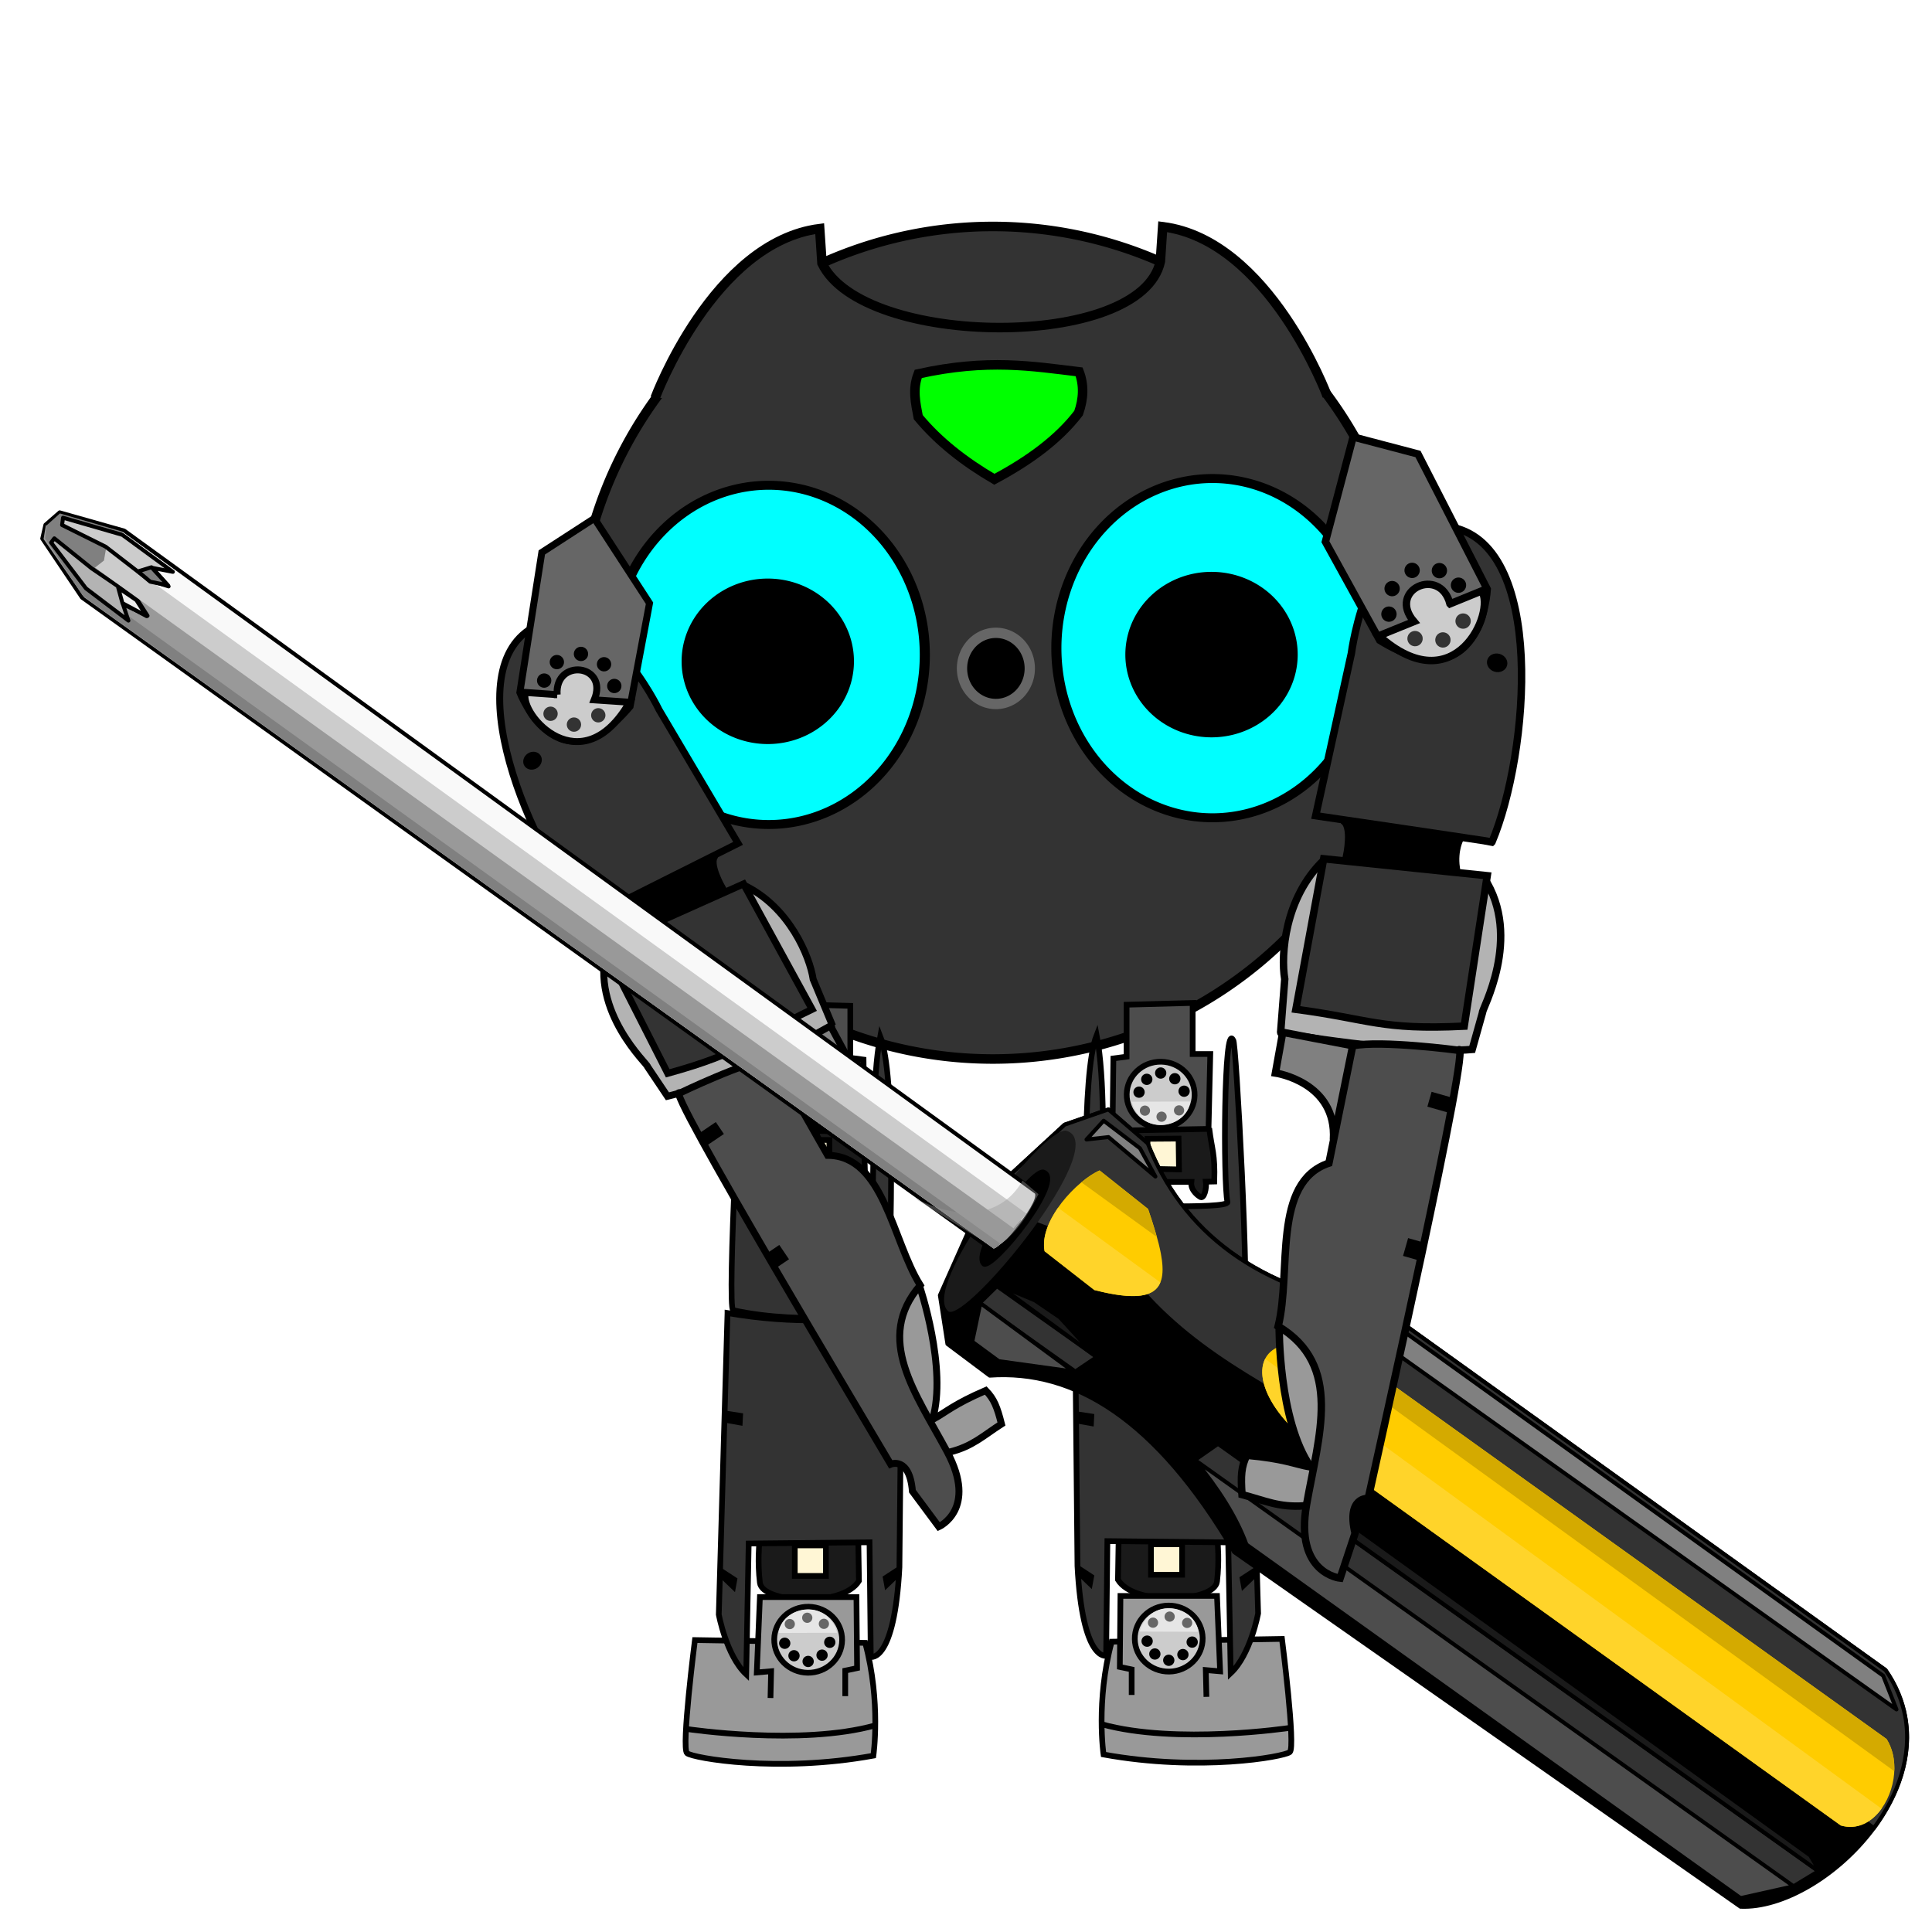 <?xml version="1.0" encoding="UTF-8" standalone="no"?>
<!-- Created with Inkscape (http://www.inkscape.org/) -->

<svg
   xmlns:dc="http://purl.org/dc/elements/1.1/"
   xmlns:cc="http://creativecommons.org/ns#"
   xmlns:rdf="http://www.w3.org/1999/02/22-rdf-syntax-ns#"
   xmlns:svg="http://www.w3.org/2000/svg"
   xmlns="http://www.w3.org/2000/svg"
   xmlns:xlink="http://www.w3.org/1999/xlink"
   xmlns:sodipodi="http://sodipodi.sourceforge.net/DTD/sodipodi-0.dtd"
   xmlns:inkscape="http://www.inkscape.org/namespaces/inkscape"
   id="svg3234"
   version="1.1"
   inkscape:version="0.48.3.1 r9886"
   width="128"
   height="128"
   sodipodi:docname="Timon.svg"
   inkscape:export-filename="/home/timon/Projekte/darwin/share/stuff/gource/users/Timon.png"
   inkscape:export-xdpi="360"
   inkscape:export-ydpi="360">
  <title
     id="title3158">BitBot</title>
  <defs
     id="defs3238">
    <linearGradient
       id="linearGradient8853">
      <stop
         style="stop-color:#ffffff;stop-opacity:1;"
         offset="0"
         id="stop8855" />
      <stop
         id="stop4293"
         offset="0.615"
         style="stop-color:#ffffff;stop-opacity:0.816;" />
      <stop
         style="stop-color:#ffffff;stop-opacity:0;"
         offset="1"
         id="stop8857" />
    </linearGradient>
    <radialGradient
       inkscape:collect="always"
       xlink:href="#linearGradient8853"
       id="radialGradient8859"
       cx="385.938"
       cy="857.05"
       fx="385.938"
       fy="857.05"
       r="298.938"
       gradientTransform="matrix(1,0,0,0.357,0,550.999)"
       gradientUnits="userSpaceOnUse" />
    <filter
       id="filter5030"
       y="-0.25"
       height="1.5"
       inkscape:menu-tooltip="Darkens the edge with an inner blur and adds a flexible glow"
       inkscape:menu="Shadows and Glows"
       inkscape:label="Dark and Glow"
       color-interpolation-filters="sRGB">
      <feGaussianBlur
         id="feGaussianBlur5032"
         stdDeviation="5"
         result="result6" />
      <feComposite
         id="feComposite5034"
         in2="result6"
         result="result8"
         in="SourceGraphic"
         operator="atop" />
      <feComposite
         id="feComposite5036"
         in2="SourceAlpha"
         result="result9"
         operator="over"
         in="result8" />
      <feColorMatrix
         id="feColorMatrix5038"
         values="1 0 0 0 0 0 1 0 0 0 0 0 1 0 0 0 0 0 1 0 "
         result="result10" />
      <feBlend
         id="feBlend5040"
         in2="result6"
         in="result10"
         mode="normal" />
    </filter>
  </defs>
  <sodipodi:namedview
     pagecolor="#ffffff"
     bordercolor="#666666"
     borderopacity="1"
     objecttolerance="10"
     gridtolerance="10"
     guidetolerance="10"
     inkscape:pageopacity="0"
     inkscape:pageshadow="2"
     inkscape:window-width="1598"
     inkscape:window-height="879"
     id="namedview3236"
     showgrid="false"
     showguides="true"
     inkscape:guide-bbox="true"
     inkscape:zoom="2.56"
     inkscape:cx="78.5311"
     inkscape:cy="21.536027"
     inkscape:window-x="0"
     inkscape:window-y="19"
     inkscape:window-maximized="1"
     inkscape:current-layer="svg3234">
    <sodipodi:guide
       orientation="0,1"
       position="255.266,745.998"
       id="guide8274" />
  </sodipodi:namedview>
  <g
     id="g4790"
     style="filter:url(#filter5030)">
    <path
       transform="matrix(0.234,0,0,0.234,8.156,-13.038)"
       d="m 364.115,237.695 a 117.86,117.86 0 1 1 -235.72,0 117.86,117.86 0 1 1 235.72,0 z"
       sodipodi:ry="117.86008"
       sodipodi:rx="117.86008"
       sodipodi:cy="237.69548"
       sodipodi:cx="246.25514"
       id="path3244"
       style="fill:#333333;fill-opacity:1;stroke:#000000;stroke-width:2.699;stroke-linecap:butt;stroke-miterlimit:4;stroke-dasharray:none"
       sodipodi:type="arc" />
    <path
       style="fill:#333333;stroke:#000000;stroke-width:0.631;stroke-linecap:butt;stroke-linejoin:miter;stroke-miterlimit:4;stroke-opacity:1;stroke-dasharray:none"
       d="m 87.933,26.239 c 0,0 -3.839,-10.328 -10.902,-11.22 l -0.154,2.295 C 75.611,23.234 57.158,23.059 54.46,17.442 L 54.306,15.147 C 47.243,16.039 43.404,26.367 43.404,26.367"
       id="path3250"
       inkscape:connector-curvature="0"
       sodipodi:nodetypes="cccccc" />
    <path
       transform="matrix(0.283,0,0,0.251,-7.301,-21.397)"
       d="m 242.305,258.107 a 36.543,44.774 0 1 1 -73.086,0 36.543,44.774 0 1 1 73.086,0 z"
       sodipodi:ry="44.773663"
       sodipodi:rx="36.543209"
       sodipodi:cy="258.10699"
       sodipodi:cx="205.76132"
       id="path3266"
       style="fill:#00ffff;fill-opacity:1;stroke:#000000;stroke-width:2.365;stroke-linecap:butt;stroke-miterlimit:4;stroke-dasharray:none"
       sodipodi:type="arc" />
    <path
       transform="matrix(0.361,0,0,0.32,17.709,-20.555)"
       d="m 106.667,201.152 a 14.815,16.132 0 1 1 -29.63,0 14.815,16.132 0 1 1 29.63,0 z"
       sodipodi:ry="16.131687"
       sodipodi:rx="14.814815"
       sodipodi:cy="201.15227"
       sodipodi:cx="91.851852"
       id="path3268"
       style="fill:#000000;fill-opacity:1;stroke:#000000;stroke-width:2;stroke-linecap:butt;stroke-miterlimit:4;stroke-dasharray:none"
       sodipodi:type="arc" />
    <path
       transform="matrix(0.341,0,0,0.341,-18.666,-39.577)"
       d="m 254.815,245.926 a 6.584,6.914 0 1 1 -13.169,0 6.584,6.914 0 1 1 13.169,0 z"
       sodipodi:ry="6.9135804"
       sodipodi:rx="6.584362"
       sodipodi:cy="245.92592"
       sodipodi:cx="248.23045"
       id="path3270"
       style="fill:#000000;fill-opacity:1;stroke:#666666;stroke-width:2;stroke-linecap:butt;stroke-miterlimit:4;stroke-dasharray:none"
       sodipodi:type="arc" />
    <path
       sodipodi:type="arc"
       style="fill:#00ffff;fill-opacity:1;stroke:#000000;stroke-width:2.365;stroke-linecap:butt;stroke-miterlimit:4;stroke-dasharray:none"
       id="path3272"
       sodipodi:cx="205.76132"
       sodipodi:cy="258.10699"
       sodipodi:rx="36.543209"
       sodipodi:ry="44.773663"
       d="m 242.305,258.107 a 36.543,44.774 0 1 1 -73.086,0 36.543,44.774 0 1 1 73.086,0 z"
       transform="matrix(0.283,0,0,0.251,22.098,-21.843)" />
    <path
       sodipodi:type="arc"
       style="fill:#000000;fill-opacity:1;stroke:#000000;stroke-width:2;stroke-linecap:butt;stroke-miterlimit:4;stroke-dasharray:none"
       id="path3274"
       sodipodi:cx="91.851852"
       sodipodi:cy="201.15227"
       sodipodi:rx="14.814815"
       sodipodi:ry="16.131687"
       d="m 106.667,201.152 a 14.815,16.132 0 1 1 -29.63,0 14.815,16.132 0 1 1 29.63,0 z"
       transform="matrix(0.361,0,0,0.32,47.108,-21)" />
    <path
       sodipodi:nodetypes="cccccc"
       inkscape:connector-curvature="0"
       id="path4046"
       d="m 60.836,24.77 c 4.592,-1.015 7.554,-0.508 10.659,-0.135 0.337,0.884 0.291,1.797 -0.038,2.732 -1.332,1.74 -3.275,3.159 -5.58,4.387 -1.979,-1.157 -3.702,-2.499 -5.041,-4.117 -0.172,-0.926 -0.398,-1.842 0,-2.867 z"
       style="fill:#00ff00;stroke:#000000;stroke-width:0.631;stroke-linecap:butt;stroke-linejoin:miter;stroke-miterlimit:4;stroke-opacity:1;stroke-dasharray:none" />
    <g
       transform="matrix(0.126,0,0,0.126,19.982,-10.081)"
       id="g8068">
      <path
         style="fill:#999999;stroke:#000000;stroke-width:3;stroke-linecap:butt;stroke-linejoin:miter;stroke-miterlimit:4;stroke-opacity:1;stroke-dasharray:none"
         d="m 206.814,942.38 c 0,0 -7.291,56.975 -4.121,59.508 3.17,2.532 47.549,10.445 97.951,1.266 0,0 4.121,-28.092 -4.279,-59.31 z"
         id="path4387"
         inkscape:connector-curvature="0"
         sodipodi:nodetypes="csccc" />
      <path
         style="fill:#1a1a1a;stroke:#000000;stroke-width:3;stroke-linecap:butt;stroke-linejoin:miter;stroke-miterlimit:4;stroke-opacity:1;stroke-dasharray:none"
         d="m 240.652,891.618 c 0,0 -0.983,9.826 0.328,20.634 1.31,10.808 43.56,13.101 52.076,-0.983 l -0.328,-19.979"
         id="path4399"
         inkscape:connector-curvature="0" />
      <path
         sodipodi:nodetypes="ccccccccc"
         inkscape:connector-curvature="0"
         id="path4375"
         d="m 223.948,770.435 -4.585,158.521 c 0,0 3.93,21.616 14.411,31.442 l 1.31,-68.78 63.539,-0.655 0.655,60.264 c 0,0 12.446,3.275 15.066,-47.163 l 1.31,-132.974 c -28.113,3.3 -56.784,5.41 -91.706,-0.655 z"
         style="fill:#333333;stroke:#000000;stroke-width:3;stroke-linecap:butt;stroke-linejoin:miter;stroke-miterlimit:4;stroke-opacity:1;stroke-dasharray:none" />
      <path
         inkscape:connector-curvature="0"
         id="path4377"
         d="m 220.018,909.632 7.861,7.533 1.31,-7.205 -8.516,-5.568 z"
         style="fill:#000000;stroke:none" />
      <path
         inkscape:connector-curvature="0"
         id="path4379"
         d="m 223.621,821.856 8.516,1.31 -0.328,6.55 -9.171,-1.638 z"
         style="fill:#000000;stroke:none" />
      <path
         style="fill:#000000;stroke:none"
         d="m 314.017,822.839 -8.516,1.31 0.328,6.55 9.171,-1.638 z"
         id="path4383"
         inkscape:connector-curvature="0" />
      <path
         style="fill:#000000;stroke:none"
         d="m 314.672,908.649 -7.861,7.533 -1.31,-7.205 8.516,-5.568 z"
         id="path4385"
         inkscape:connector-curvature="0" />
      <path
         style="fill:none;stroke:#000000;stroke-width:3;stroke-linecap:butt;stroke-linejoin:miter;stroke-miterlimit:4;stroke-opacity:1;stroke-dasharray:none"
         d="m 202.902,989.189 c 0,0 59.563,8.911 98.669,-1.934"
         id="path4389"
         inkscape:connector-curvature="0"
         sodipodi:nodetypes="cc" />
      <path
         style="fill:#999999;stroke:#000000;stroke-width:3;stroke-linecap:butt;stroke-linejoin:miter;stroke-miterlimit:4;stroke-opacity:1;stroke-dasharray:none"
         d="m 246.547,972.844 0.328,-14.083 -7.533,0.655 1.638,-39.63 50.766,0 0.328,37.337 -6.223,1.31 0,13.428"
         id="path4391"
         inkscape:connector-curvature="0" />
      <path
         style="fill:#fff6d5;stroke:#000000;stroke-width:3;stroke-linecap:butt;stroke-linejoin:miter;stroke-miterlimit:4;stroke-opacity:1;stroke-dasharray:none"
         d="m 259.321,892.601 0,16.049 16.376,0 0,-16.049 z"
         id="path4401"
         inkscape:connector-curvature="0" />
      <path
         style="fill:#1a1a1a;stroke:#000000;stroke-width:3;stroke-linecap:butt;stroke-linejoin:miter;stroke-miterlimit:4;stroke-opacity:1;stroke-dasharray:none"
         d="m 245.084,673.796 c -1.384,11.456 -3.141,13.238 -2.678,28.079 l 4.415,0.097 c -0.469,3.239 0.903,9.628 3.136,7.907 0,0 5.099,-2.932 4.52,-7.795 l 31.377,0.037 c 0.165,4.374 1.211,6.393 3.127,8.337 2.398,-1.865 3.579,-4.161 3.821,-7.874 l 3.59,-0.116 -0.811,-26.981"
         id="path4570"
         inkscape:connector-curvature="0"
         sodipodi:nodetypes="cccccccccc" />
      <path
         style="fill:#4d4d4d;stroke:#000000;stroke-width:3;stroke-linecap:butt;stroke-linejoin:miter;stroke-miterlimit:4;stroke-opacity:1;stroke-dasharray:none"
         d="m 253.778,607.978 34.739,0.926 0,27.328 6.948,0.926 0.463,37.981 -50.487,-0.926 -0.926,-39.371 9.264,0 z"
         id="path4520"
         inkscape:connector-curvature="0"
         sodipodi:nodetypes="ccccccccc" />
      <path
         style="fill:#333333;stroke:#000000;stroke-width:3;stroke-linecap:butt;stroke-linejoin:miter;stroke-miterlimit:4;stroke-opacity:1;stroke-dasharray:none"
         d="m 232.472,627.663 c 4.966,-11.587 5.221,75.669 3.011,84.995 -0.961,4.056 64.614,1.39 64.614,1.39 1.16,-30.217 -0.277,-66.038 4.169,-89.163 8.005,20.334 5.825,101.405 3.937,145.44 0,0 -43.487,6.921 -81.289,-1.39 -3.35,-0.737 4.09,-143.26 5.558,-141.272 z"
         id="path4568"
         inkscape:connector-curvature="0"
         sodipodi:nodetypes="cscccsc" />
      <path
         style="fill:#fff6d5;stroke:#000000;stroke-width:3;stroke-linecap:butt;stroke-linejoin:miter;stroke-miterlimit:4;stroke-opacity:1;stroke-dasharray:none"
         d="m 261.189,679.308 -0.232,16.212 16.675,-0.347 -0.116,-15.748 z"
         id="path4572"
         inkscape:connector-curvature="0"
         sodipodi:nodetypes="ccccc" />
      <g
         id="g8034">
        <path
           sodipodi:type="arc"
           style="fill:#cccccc;stroke:#000000;stroke-width:1.619;stroke-miterlimit:4;stroke-dasharray:none"
           id="path4538"
           sodipodi:cx="-456.87936"
           sodipodi:cy="384.3638"
           sodipodi:rx="9.6343298"
           sodipodi:ry="9.3691645"
           d="m -447.245,384.364 c 0,5.174 -4.313,9.369 -9.634,9.369 -5.321,0 -9.634,-4.195 -9.634,-9.369 0,-5.174 4.313,-9.369 9.634,-9.369 5.321,0 9.634,4.195 9.634,9.369 z"
           transform="matrix(-1.853,0.026,-0.026,-1.853,-565.992,1380.35)" />
        <path
           style="fill:#e6e6e6;stroke:none"
           d="m 285.941,659.923 -30.833,-0.106 c 1.155,13.477 24.977,19.27 30.833,0.106 z"
           id="path4550"
           inkscape:connector-curvature="0"
           sodipodi:nodetypes="ccc" />
        <path
           transform="translate(-1.062,0.125)"
           d="m 264.688,664.362 c 0,1.484 -1.203,2.688 -2.688,2.688 -1.484,0 -2.688,-1.203 -2.688,-2.688 0,-1.484 1.203,-2.688 2.688,-2.688 1.484,0 2.688,1.203 2.688,2.688 z"
           sodipodi:ry="2.6875"
           sodipodi:rx="2.6875"
           sodipodi:cy="664.36218"
           sodipodi:cx="262"
           id="path7510"
           style="fill:#666666;fill-opacity:1;stroke:none"
           sodipodi:type="arc" />
        <path
           sodipodi:type="arc"
           style="fill:#666666;fill-opacity:1;stroke:none"
           id="path7512"
           sodipodi:cx="262"
           sodipodi:cy="664.36218"
           sodipodi:rx="2.6875"
           sodipodi:ry="2.6875"
           d="m 264.688,664.362 c 0,1.484 -1.203,2.688 -2.688,2.688 -1.484,0 -2.688,-1.203 -2.688,-2.688 0,-1.484 1.203,-2.688 2.688,-2.688 1.484,0 2.688,1.203 2.688,2.688 z"
           transform="translate(8.125,3.437)" />
        <path
           transform="translate(16.875,0.25)"
           d="m 264.688,664.362 c 0,1.484 -1.203,2.688 -2.688,2.688 -1.484,0 -2.688,-1.203 -2.688,-2.688 0,-1.484 1.203,-2.688 2.688,-2.688 1.484,0 2.688,1.203 2.688,2.688 z"
           sodipodi:ry="2.6875"
           sodipodi:rx="2.6875"
           sodipodi:cy="664.36218"
           sodipodi:cx="262"
           id="path7514"
           style="fill:#666666;fill-opacity:1;stroke:none"
           sodipodi:type="arc" />
        <path
           transform="translate(-1.25,0.625)"
           d="m 286.188,654.268 c 0,1.64 -1.329,2.969 -2.969,2.969 -1.64,0 -2.969,-1.329 -2.969,-2.969 0,-1.64 1.329,-2.969 2.969,-2.969 1.64,0 2.969,1.329 2.969,2.969 z"
           sodipodi:ry="2.96875"
           sodipodi:rx="2.96875"
           sodipodi:cy="654.26843"
           sodipodi:cx="283.21875"
           id="path7516"
           style="fill:#000000;fill-opacity:1;stroke:none"
           sodipodi:type="arc" />
        <path
           sodipodi:type="arc"
           style="fill:#000000;fill-opacity:1;stroke:none"
           id="path7518"
           sodipodi:cx="283.21875"
           sodipodi:cy="654.26843"
           sodipodi:rx="2.96875"
           sodipodi:ry="2.96875"
           d="m 286.188,654.268 c 0,1.64 -1.329,2.969 -2.969,2.969 -1.64,0 -2.969,-1.329 -2.969,-2.969 0,-1.64 1.329,-2.969 2.969,-2.969 1.64,0 2.969,1.329 2.969,2.969 z"
           transform="translate(-5.312,-6.125)" />
        <path
           transform="translate(-12.625,-9.437)"
           d="m 286.188,654.268 c 0,1.64 -1.329,2.969 -2.969,2.969 -1.64,0 -2.969,-1.329 -2.969,-2.969 0,-1.64 1.329,-2.969 2.969,-2.969 1.64,0 2.969,1.329 2.969,2.969 z"
           sodipodi:ry="2.96875"
           sodipodi:rx="2.96875"
           sodipodi:cy="654.26843"
           sodipodi:cx="283.21875"
           id="path7520"
           style="fill:#000000;fill-opacity:1;stroke:none"
           sodipodi:type="arc" />
        <path
           sodipodi:type="arc"
           style="fill:#000000;fill-opacity:1;stroke:none"
           id="path7522"
           sodipodi:cx="283.21875"
           sodipodi:cy="654.26843"
           sodipodi:rx="2.96875"
           sodipodi:ry="2.96875"
           d="m 286.188,654.268 c 0,1.64 -1.329,2.969 -2.969,2.969 -1.64,0 -2.969,-1.329 -2.969,-2.969 0,-1.64 1.329,-2.969 2.969,-2.969 1.64,0 2.969,1.329 2.969,2.969 z"
           transform="translate(-20.062,-6.437)" />
        <path
           transform="translate(-24.938,0.125)"
           d="m 286.188,654.268 c 0,1.64 -1.329,2.969 -2.969,2.969 -1.64,0 -2.969,-1.329 -2.969,-2.969 0,-1.64 1.329,-2.969 2.969,-2.969 1.64,0 2.969,1.329 2.969,2.969 z"
           sodipodi:ry="2.96875"
           sodipodi:rx="2.96875"
           sodipodi:cy="654.26843"
           sodipodi:cx="283.21875"
           id="path7524"
           style="fill:#000000;fill-opacity:1;stroke:none"
           sodipodi:type="arc" />
      </g>
      <g
         id="g8046"
         transform="matrix(1,0,0,-1,-4.25,1598.451)">
        <path
           transform="matrix(-1.853,0.026,-0.026,-1.853,-565.992,1380.35)"
           d="m -447.245,384.364 c 0,5.174 -4.313,9.369 -9.634,9.369 -5.321,0 -9.634,-4.195 -9.634,-9.369 0,-5.174 4.313,-9.369 9.634,-9.369 5.321,0 9.634,4.195 9.634,9.369 z"
           sodipodi:ry="9.3691645"
           sodipodi:rx="9.6343298"
           sodipodi:cy="384.3638"
           sodipodi:cx="-456.87936"
           id="path8048"
           style="fill:#cccccc;stroke:#000000;stroke-width:1.619;stroke-miterlimit:4;stroke-dasharray:none"
           sodipodi:type="arc" />
        <path
           sodipodi:nodetypes="ccc"
           inkscape:connector-curvature="0"
           id="path8050"
           d="m 285.941,659.923 -30.833,-0.106 c 1.155,13.477 24.977,19.27 30.833,0.106 z"
           style="fill:#e6e6e6;stroke:none" />
        <path
           sodipodi:type="arc"
           style="fill:#666666;fill-opacity:1;stroke:none"
           id="path8052"
           sodipodi:cx="262"
           sodipodi:cy="664.36218"
           sodipodi:rx="2.6875"
           sodipodi:ry="2.6875"
           d="m 264.688,664.362 c 0,1.484 -1.203,2.688 -2.688,2.688 -1.484,0 -2.688,-1.203 -2.688,-2.688 0,-1.484 1.203,-2.688 2.688,-2.688 1.484,0 2.688,1.203 2.688,2.688 z"
           transform="translate(-1.062,0.125)" />
        <path
           transform="translate(8.125,3.437)"
           d="m 264.688,664.362 c 0,1.484 -1.203,2.688 -2.688,2.688 -1.484,0 -2.688,-1.203 -2.688,-2.688 0,-1.484 1.203,-2.688 2.688,-2.688 1.484,0 2.688,1.203 2.688,2.688 z"
           sodipodi:ry="2.6875"
           sodipodi:rx="2.6875"
           sodipodi:cy="664.36218"
           sodipodi:cx="262"
           id="path8054"
           style="fill:#666666;fill-opacity:1;stroke:none"
           sodipodi:type="arc" />
        <path
           sodipodi:type="arc"
           style="fill:#666666;fill-opacity:1;stroke:none"
           id="path8056"
           sodipodi:cx="262"
           sodipodi:cy="664.36218"
           sodipodi:rx="2.6875"
           sodipodi:ry="2.6875"
           d="m 264.688,664.362 c 0,1.484 -1.203,2.688 -2.688,2.688 -1.484,0 -2.688,-1.203 -2.688,-2.688 0,-1.484 1.203,-2.688 2.688,-2.688 1.484,0 2.688,1.203 2.688,2.688 z"
           transform="translate(16.875,0.25)" />
        <path
           sodipodi:type="arc"
           style="fill:#000000;fill-opacity:1;stroke:none"
           id="path8058"
           sodipodi:cx="283.21875"
           sodipodi:cy="654.26843"
           sodipodi:rx="2.96875"
           sodipodi:ry="2.96875"
           d="m 286.188,654.268 c 0,1.64 -1.329,2.969 -2.969,2.969 -1.64,0 -2.969,-1.329 -2.969,-2.969 0,-1.64 1.329,-2.969 2.969,-2.969 1.64,0 2.969,1.329 2.969,2.969 z"
           transform="translate(-1.25,0.625)" />
        <path
           transform="translate(-5.312,-6.125)"
           d="m 286.188,654.268 c 0,1.64 -1.329,2.969 -2.969,2.969 -1.64,0 -2.969,-1.329 -2.969,-2.969 0,-1.64 1.329,-2.969 2.969,-2.969 1.64,0 2.969,1.329 2.969,2.969 z"
           sodipodi:ry="2.96875"
           sodipodi:rx="2.96875"
           sodipodi:cy="654.26843"
           sodipodi:cx="283.21875"
           id="path8060"
           style="fill:#000000;fill-opacity:1;stroke:none"
           sodipodi:type="arc" />
        <path
           sodipodi:type="arc"
           style="fill:#000000;fill-opacity:1;stroke:none"
           id="path8062"
           sodipodi:cx="283.21875"
           sodipodi:cy="654.26843"
           sodipodi:rx="2.96875"
           sodipodi:ry="2.96875"
           d="m 286.188,654.268 c 0,1.64 -1.329,2.969 -2.969,2.969 -1.64,0 -2.969,-1.329 -2.969,-2.969 0,-1.64 1.329,-2.969 2.969,-2.969 1.64,0 2.969,1.329 2.969,2.969 z"
           transform="translate(-12.625,-9.437)" />
        <path
           transform="translate(-20.062,-6.437)"
           d="m 286.188,654.268 c 0,1.64 -1.329,2.969 -2.969,2.969 -1.64,0 -2.969,-1.329 -2.969,-2.969 0,-1.64 1.329,-2.969 2.969,-2.969 1.64,0 2.969,1.329 2.969,2.969 z"
           sodipodi:ry="2.96875"
           sodipodi:rx="2.96875"
           sodipodi:cy="654.26843"
           sodipodi:cx="283.21875"
           id="path8064"
           style="fill:#000000;fill-opacity:1;stroke:none"
           sodipodi:type="arc" />
        <path
           sodipodi:type="arc"
           style="fill:#000000;fill-opacity:1;stroke:none"
           id="path8066"
           sodipodi:cx="283.21875"
           sodipodi:cy="654.26843"
           sodipodi:rx="2.96875"
           sodipodi:ry="2.96875"
           d="m 286.188,654.268 c 0,1.64 -1.329,2.969 -2.969,2.969 -1.64,0 -2.969,-1.329 -2.969,-2.969 0,-1.64 1.329,-2.969 2.969,-2.969 1.64,0 2.969,1.329 2.969,2.969 z"
           transform="translate(-24.938,0.125)" />
      </g>
    </g>
    <g
       transform="matrix(-0.126,0,0,0.126,110.993,-10.158)"
       id="g8106">
      <path
         sodipodi:nodetypes="csccc"
         inkscape:connector-curvature="0"
         id="path8108"
         d="m 206.814,942.38 c 0,0 -7.291,56.975 -4.121,59.508 3.17,2.532 47.549,10.445 97.951,1.266 0,0 4.121,-28.092 -4.279,-59.31 z"
         style="fill:#999999;stroke:#000000;stroke-width:3;stroke-linecap:butt;stroke-linejoin:miter;stroke-miterlimit:4;stroke-opacity:1;stroke-dasharray:none" />
      <path
         inkscape:connector-curvature="0"
         id="path8110"
         d="m 240.652,891.618 c 0,0 -0.983,9.826 0.328,20.634 1.31,10.808 43.56,13.101 52.076,-0.983 l -0.328,-19.979"
         style="fill:#1a1a1a;stroke:#000000;stroke-width:3;stroke-linecap:butt;stroke-linejoin:miter;stroke-miterlimit:4;stroke-opacity:1;stroke-dasharray:none" />
      <path
         style="fill:#333333;stroke:#000000;stroke-width:3;stroke-linecap:butt;stroke-linejoin:miter;stroke-miterlimit:4;stroke-opacity:1;stroke-dasharray:none"
         d="m 223.948,770.435 -4.585,158.521 c 0,0 3.93,21.616 14.411,31.442 l 1.31,-68.78 63.539,-0.655 0.655,60.264 c 0,0 12.446,3.275 15.066,-47.163 l 1.31,-132.974 c -28.113,3.3 -56.784,5.41 -91.706,-0.655 z"
         id="path8112"
         inkscape:connector-curvature="0"
         sodipodi:nodetypes="ccccccccc" />
      <path
         style="fill:#000000;stroke:none"
         d="m 220.018,909.632 7.861,7.533 1.31,-7.205 -8.516,-5.568 z"
         id="path8114"
         inkscape:connector-curvature="0" />
      <path
         style="fill:#000000;stroke:none"
         d="m 223.621,821.856 8.516,1.31 -0.328,6.55 -9.171,-1.638 z"
         id="path8116"
         inkscape:connector-curvature="0" />
      <path
         inkscape:connector-curvature="0"
         id="path8118"
         d="m 314.017,822.839 -8.516,1.31 0.328,6.55 9.171,-1.638 z"
         style="fill:#000000;stroke:none" />
      <path
         inkscape:connector-curvature="0"
         id="path8120"
         d="m 314.672,908.649 -7.861,7.533 -1.31,-7.205 8.516,-5.568 z"
         style="fill:#000000;stroke:none" />
      <path
         sodipodi:nodetypes="cc"
         inkscape:connector-curvature="0"
         id="path8122"
         d="m 202.902,989.189 c 0,0 59.563,8.911 98.669,-1.934"
         style="fill:none;stroke:#000000;stroke-width:3;stroke-linecap:butt;stroke-linejoin:miter;stroke-miterlimit:4;stroke-opacity:1;stroke-dasharray:none" />
      <path
         inkscape:connector-curvature="0"
         id="path8124"
         d="m 246.547,972.844 0.328,-14.083 -7.533,0.655 1.638,-39.63 50.766,0 0.328,37.337 -6.223,1.31 0,13.428"
         style="fill:#999999;stroke:#000000;stroke-width:3;stroke-linecap:butt;stroke-linejoin:miter;stroke-miterlimit:4;stroke-opacity:1;stroke-dasharray:none" />
      <path
         inkscape:connector-curvature="0"
         id="path8126"
         d="m 259.321,892.601 0,16.049 16.376,0 0,-16.049 z"
         style="fill:#fff6d5;stroke:#000000;stroke-width:3;stroke-linecap:butt;stroke-linejoin:miter;stroke-miterlimit:4;stroke-opacity:1;stroke-dasharray:none" />
      <path
         sodipodi:nodetypes="cccccccccc"
         inkscape:connector-curvature="0"
         id="path8128"
         d="m 245.084,673.796 c -1.384,11.456 -3.141,13.238 -2.678,28.079 l 4.415,0.097 c -0.469,3.239 0.903,9.628 3.136,7.907 0,0 5.099,-2.932 4.52,-7.795 l 31.377,0.037 c 0.165,4.374 1.211,6.393 3.127,8.337 2.398,-1.865 3.579,-4.161 3.821,-7.874 l 3.59,-0.116 -0.811,-26.981"
         style="fill:#1a1a1a;stroke:#000000;stroke-width:3;stroke-linecap:butt;stroke-linejoin:miter;stroke-miterlimit:4;stroke-opacity:1;stroke-dasharray:none" />
      <path
         sodipodi:nodetypes="ccccccccc"
         inkscape:connector-curvature="0"
         id="path8130"
         d="m 253.778,607.978 34.739,0.926 0,27.328 6.948,0.926 0.463,37.981 -50.487,-0.926 -0.926,-39.371 9.264,0 z"
         style="fill:#4d4d4d;stroke:#000000;stroke-width:3;stroke-linecap:butt;stroke-linejoin:miter;stroke-miterlimit:4;stroke-opacity:1;stroke-dasharray:none" />
      <path
         sodipodi:nodetypes="cscccsc"
         inkscape:connector-curvature="0"
         id="path8132"
         d="m 232.472,627.663 c 4.966,-11.587 5.221,75.669 3.011,84.995 -0.961,4.056 64.614,1.39 64.614,1.39 1.16,-30.217 -0.277,-66.038 4.169,-89.163 8.005,20.334 5.825,101.405 3.937,145.44 0,0 -43.487,6.921 -81.289,-1.39 -3.35,-0.737 4.09,-143.26 5.558,-141.272 z"
         style="fill:#333333;stroke:#000000;stroke-width:3;stroke-linecap:butt;stroke-linejoin:miter;stroke-miterlimit:4;stroke-opacity:1;stroke-dasharray:none" />
      <path
         sodipodi:nodetypes="ccccc"
         inkscape:connector-curvature="0"
         id="path8134"
         d="m 261.189,679.308 -0.232,16.212 16.675,-0.347 -0.116,-15.748 z"
         style="fill:#fff6d5;stroke:#000000;stroke-width:3;stroke-linecap:butt;stroke-linejoin:miter;stroke-miterlimit:4;stroke-opacity:1;stroke-dasharray:none" />
      <g
         id="g8136">
        <path
           transform="matrix(-1.853,0.026,-0.026,-1.853,-565.992,1380.35)"
           d="m -447.245,384.364 c 0,5.174 -4.313,9.369 -9.634,9.369 -5.321,0 -9.634,-4.195 -9.634,-9.369 0,-5.174 4.313,-9.369 9.634,-9.369 5.321,0 9.634,4.195 9.634,9.369 z"
           sodipodi:ry="9.3691645"
           sodipodi:rx="9.6343298"
           sodipodi:cy="384.3638"
           sodipodi:cx="-456.87936"
           id="path8138"
           style="fill:#cccccc;stroke:#000000;stroke-width:1.619;stroke-miterlimit:4;stroke-dasharray:none"
           sodipodi:type="arc" />
        <path
           sodipodi:nodetypes="ccc"
           inkscape:connector-curvature="0"
           id="path8140"
           d="m 285.941,659.923 -30.833,-0.106 c 1.155,13.477 24.977,19.27 30.833,0.106 z"
           style="fill:#e6e6e6;stroke:none" />
        <path
           sodipodi:type="arc"
           style="fill:#666666;fill-opacity:1;stroke:none"
           id="path8142"
           sodipodi:cx="262"
           sodipodi:cy="664.36218"
           sodipodi:rx="2.6875"
           sodipodi:ry="2.6875"
           d="m 264.688,664.362 c 0,1.484 -1.203,2.688 -2.688,2.688 -1.484,0 -2.688,-1.203 -2.688,-2.688 0,-1.484 1.203,-2.688 2.688,-2.688 1.484,0 2.688,1.203 2.688,2.688 z"
           transform="translate(-1.062,0.125)" />
        <path
           transform="translate(8.125,3.437)"
           d="m 264.688,664.362 c 0,1.484 -1.203,2.688 -2.688,2.688 -1.484,0 -2.688,-1.203 -2.688,-2.688 0,-1.484 1.203,-2.688 2.688,-2.688 1.484,0 2.688,1.203 2.688,2.688 z"
           sodipodi:ry="2.6875"
           sodipodi:rx="2.6875"
           sodipodi:cy="664.36218"
           sodipodi:cx="262"
           id="path8144"
           style="fill:#666666;fill-opacity:1;stroke:none"
           sodipodi:type="arc" />
        <path
           sodipodi:type="arc"
           style="fill:#666666;fill-opacity:1;stroke:none"
           id="path8146"
           sodipodi:cx="262"
           sodipodi:cy="664.36218"
           sodipodi:rx="2.6875"
           sodipodi:ry="2.6875"
           d="m 264.688,664.362 c 0,1.484 -1.203,2.688 -2.688,2.688 -1.484,0 -2.688,-1.203 -2.688,-2.688 0,-1.484 1.203,-2.688 2.688,-2.688 1.484,0 2.688,1.203 2.688,2.688 z"
           transform="translate(16.875,0.25)" />
        <path
           sodipodi:type="arc"
           style="fill:#000000;fill-opacity:1;stroke:none"
           id="path8148"
           sodipodi:cx="283.21875"
           sodipodi:cy="654.26843"
           sodipodi:rx="2.96875"
           sodipodi:ry="2.96875"
           d="m 286.188,654.268 c 0,1.64 -1.329,2.969 -2.969,2.969 -1.64,0 -2.969,-1.329 -2.969,-2.969 0,-1.64 1.329,-2.969 2.969,-2.969 1.64,0 2.969,1.329 2.969,2.969 z"
           transform="translate(-1.25,0.625)" />
        <path
           transform="translate(-5.312,-6.125)"
           d="m 286.188,654.268 c 0,1.64 -1.329,2.969 -2.969,2.969 -1.64,0 -2.969,-1.329 -2.969,-2.969 0,-1.64 1.329,-2.969 2.969,-2.969 1.64,0 2.969,1.329 2.969,2.969 z"
           sodipodi:ry="2.96875"
           sodipodi:rx="2.96875"
           sodipodi:cy="654.26843"
           sodipodi:cx="283.21875"
           id="path8150"
           style="fill:#000000;fill-opacity:1;stroke:none"
           sodipodi:type="arc" />
        <path
           sodipodi:type="arc"
           style="fill:#000000;fill-opacity:1;stroke:none"
           id="path8152"
           sodipodi:cx="283.21875"
           sodipodi:cy="654.26843"
           sodipodi:rx="2.96875"
           sodipodi:ry="2.96875"
           d="m 286.188,654.268 c 0,1.64 -1.329,2.969 -2.969,2.969 -1.64,0 -2.969,-1.329 -2.969,-2.969 0,-1.64 1.329,-2.969 2.969,-2.969 1.64,0 2.969,1.329 2.969,2.969 z"
           transform="translate(-12.625,-9.437)" />
        <path
           transform="translate(-20.062,-6.437)"
           d="m 286.188,654.268 c 0,1.64 -1.329,2.969 -2.969,2.969 -1.64,0 -2.969,-1.329 -2.969,-2.969 0,-1.64 1.329,-2.969 2.969,-2.969 1.64,0 2.969,1.329 2.969,2.969 z"
           sodipodi:ry="2.96875"
           sodipodi:rx="2.96875"
           sodipodi:cy="654.26843"
           sodipodi:cx="283.21875"
           id="path8154"
           style="fill:#000000;fill-opacity:1;stroke:none"
           sodipodi:type="arc" />
        <path
           sodipodi:type="arc"
           style="fill:#000000;fill-opacity:1;stroke:none"
           id="path8156"
           sodipodi:cx="283.21875"
           sodipodi:cy="654.26843"
           sodipodi:rx="2.96875"
           sodipodi:ry="2.96875"
           d="m 286.188,654.268 c 0,1.64 -1.329,2.969 -2.969,2.969 -1.64,0 -2.969,-1.329 -2.969,-2.969 0,-1.64 1.329,-2.969 2.969,-2.969 1.64,0 2.969,1.329 2.969,2.969 z"
           transform="translate(-24.938,0.125)" />
      </g>
      <g
         transform="matrix(1,0,0,-1,-4.25,1598.451)"
         id="g8158">
        <path
           sodipodi:type="arc"
           style="fill:#cccccc;stroke:#000000;stroke-width:1.619;stroke-miterlimit:4;stroke-dasharray:none"
           id="path8160"
           sodipodi:cx="-456.87936"
           sodipodi:cy="384.3638"
           sodipodi:rx="9.6343298"
           sodipodi:ry="9.3691645"
           d="m -447.245,384.364 c 0,5.174 -4.313,9.369 -9.634,9.369 -5.321,0 -9.634,-4.195 -9.634,-9.369 0,-5.174 4.313,-9.369 9.634,-9.369 5.321,0 9.634,4.195 9.634,9.369 z"
           transform="matrix(-1.853,0.026,-0.026,-1.853,-565.992,1380.35)" />
        <path
           style="fill:#e6e6e6;stroke:none"
           d="m 285.941,659.923 -30.833,-0.106 c 1.155,13.477 24.977,19.27 30.833,0.106 z"
           id="path8162"
           inkscape:connector-curvature="0"
           sodipodi:nodetypes="ccc" />
        <path
           transform="translate(-1.062,0.125)"
           d="m 264.688,664.362 c 0,1.484 -1.203,2.688 -2.688,2.688 -1.484,0 -2.688,-1.203 -2.688,-2.688 0,-1.484 1.203,-2.688 2.688,-2.688 1.484,0 2.688,1.203 2.688,2.688 z"
           sodipodi:ry="2.6875"
           sodipodi:rx="2.6875"
           sodipodi:cy="664.36218"
           sodipodi:cx="262"
           id="path8164"
           style="fill:#666666;fill-opacity:1;stroke:none"
           sodipodi:type="arc" />
        <path
           sodipodi:type="arc"
           style="fill:#666666;fill-opacity:1;stroke:none"
           id="path8166"
           sodipodi:cx="262"
           sodipodi:cy="664.36218"
           sodipodi:rx="2.6875"
           sodipodi:ry="2.6875"
           d="m 264.688,664.362 c 0,1.484 -1.203,2.688 -2.688,2.688 -1.484,0 -2.688,-1.203 -2.688,-2.688 0,-1.484 1.203,-2.688 2.688,-2.688 1.484,0 2.688,1.203 2.688,2.688 z"
           transform="translate(8.125,3.437)" />
        <path
           transform="translate(16.875,0.25)"
           d="m 264.688,664.362 c 0,1.484 -1.203,2.688 -2.688,2.688 -1.484,0 -2.688,-1.203 -2.688,-2.688 0,-1.484 1.203,-2.688 2.688,-2.688 1.484,0 2.688,1.203 2.688,2.688 z"
           sodipodi:ry="2.6875"
           sodipodi:rx="2.6875"
           sodipodi:cy="664.36218"
           sodipodi:cx="262"
           id="path8168"
           style="fill:#666666;fill-opacity:1;stroke:none"
           sodipodi:type="arc" />
        <path
           transform="translate(-1.25,0.625)"
           d="m 286.188,654.268 c 0,1.64 -1.329,2.969 -2.969,2.969 -1.64,0 -2.969,-1.329 -2.969,-2.969 0,-1.64 1.329,-2.969 2.969,-2.969 1.64,0 2.969,1.329 2.969,2.969 z"
           sodipodi:ry="2.96875"
           sodipodi:rx="2.96875"
           sodipodi:cy="654.26843"
           sodipodi:cx="283.21875"
           id="path8170"
           style="fill:#000000;fill-opacity:1;stroke:none"
           sodipodi:type="arc" />
        <path
           sodipodi:type="arc"
           style="fill:#000000;fill-opacity:1;stroke:none"
           id="path8172"
           sodipodi:cx="283.21875"
           sodipodi:cy="654.26843"
           sodipodi:rx="2.96875"
           sodipodi:ry="2.96875"
           d="m 286.188,654.268 c 0,1.64 -1.329,2.969 -2.969,2.969 -1.64,0 -2.969,-1.329 -2.969,-2.969 0,-1.64 1.329,-2.969 2.969,-2.969 1.64,0 2.969,1.329 2.969,2.969 z"
           transform="translate(-5.312,-6.125)" />
        <path
           transform="translate(-12.625,-9.437)"
           d="m 286.188,654.268 c 0,1.64 -1.329,2.969 -2.969,2.969 -1.64,0 -2.969,-1.329 -2.969,-2.969 0,-1.64 1.329,-2.969 2.969,-2.969 1.64,0 2.969,1.329 2.969,2.969 z"
           sodipodi:ry="2.96875"
           sodipodi:rx="2.96875"
           sodipodi:cy="654.26843"
           sodipodi:cx="283.21875"
           id="path8174"
           style="fill:#000000;fill-opacity:1;stroke:none"
           sodipodi:type="arc" />
        <path
           sodipodi:type="arc"
           style="fill:#000000;fill-opacity:1;stroke:none"
           id="path8176"
           sodipodi:cx="283.21875"
           sodipodi:cy="654.26843"
           sodipodi:rx="2.96875"
           sodipodi:ry="2.96875"
           d="m 286.188,654.268 c 0,1.64 -1.329,2.969 -2.969,2.969 -1.64,0 -2.969,-1.329 -2.969,-2.969 0,-1.64 1.329,-2.969 2.969,-2.969 1.64,0 2.969,1.329 2.969,2.969 z"
           transform="translate(-20.062,-6.437)" />
        <path
           transform="translate(-24.938,0.125)"
           d="m 286.188,654.268 c 0,1.64 -1.329,2.969 -2.969,2.969 -1.64,0 -2.969,-1.329 -2.969,-2.969 0,-1.64 1.329,-2.969 2.969,-2.969 1.64,0 2.969,1.329 2.969,2.969 z"
           sodipodi:ry="2.96875"
           sodipodi:rx="2.96875"
           sodipodi:cy="654.26843"
           sodipodi:cx="283.21875"
           id="path8178"
           style="fill:#000000;fill-opacity:1;stroke:none"
           sodipodi:type="arc" />
      </g>
    </g>
    <g
       transform="matrix(0.127,-0.086,0.086,0.127,-9.428,10.522)"
       id="g8249">
      <path
         sodipodi:nodetypes="cccsc"
         inkscape:connector-curvature="0"
         id="path4158"
         d="m 77.789,448.782 c 1.093,0 71.291,9.287 71.291,9.287 l 4.097,-66.921 c 0,0 8.323,-55.49 -23.49,-59.819 -40.152,-5.463 -56.541,79.485 -51.898,117.452 z"
         style="fill:#333333;stroke:#000000;stroke-width:3;stroke-linecap:butt;stroke-linejoin:miter;stroke-miterlimit:4;stroke-opacity:1;stroke-dasharray:none" />
      <path
         inkscape:connector-curvature="0"
         id="path4160"
         d="m 176.394,307.02 -27.041,-0.546 -41.791,44.796 c 0,0 -10.38,44.796 36.055,31.685 l 31.958,-32.231 z"
         style="fill:#666666;stroke:#000000;stroke-width:3;stroke-linecap:butt;stroke-linejoin:miter;stroke-miterlimit:4;stroke-opacity:1;stroke-dasharray:none" />
      <path
         sodipodi:nodetypes="ccccc"
         inkscape:connector-curvature="0"
         id="path4162"
         d="m 120.386,361.055 -10.853,-8.507 c -7.798,6.597 -2.195,46.77 34.907,28.747 l -12.027,-9.387 c 13.942,-9.256 -3.991,-24.566 -12.027,-10.853 z"
         style="fill:#cccccc;stroke:#000000;stroke-width:3;stroke-linecap:butt;stroke-linejoin:miter;stroke-miterlimit:4;stroke-opacity:1;stroke-dasharray:none" />
      <path
         sodipodi:nodetypes="cccccc"
         inkscape:connector-curvature="0"
         id="path4184"
         d="M 77.067,463.429 C 55.021,482.387 63.477,515.933 62.628,515.933 l -0.063,15.495 c 25.163,9.541 76.65,14.788 76.13,14.788 l 4.331,-21.355 c 4.266,-8.908 9.033,-31.566 -1.958,-50.381"
         style="fill:#b3b3b3;stroke:#000000;stroke-width:3;stroke-linecap:butt;stroke-linejoin:miter;stroke-miterlimit:4;stroke-opacity:1;stroke-dasharray:none" />
      <path
         sodipodi:nodetypes="ccccc"
         inkscape:connector-curvature="0"
         id="path4186"
         d="m 75.913,462.388 65.307,11.504 -5.85,61.454 c -29.929,-4.408 -35.087,-1.218 -67.147,-12.064 z"
         style="fill:#333333;stroke:#000000;stroke-width:3;stroke-linecap:butt;stroke-linejoin:miter;stroke-miterlimit:4;stroke-opacity:1;stroke-dasharray:none" />
      <path
         inkscape:connector-curvature="0"
         id="path4188"
         d="m 90.212,450.972 c 0,0 1.245,4.978 -1.659,11.615 l 44.388,7.882 c 0,0 0.83,-12.86 5.393,-13.275 z"
         style="fill:#000000;stroke:#000000;stroke-width:2.347px;stroke-linecap:butt;stroke-linejoin:miter;stroke-opacity:1" />
      <g
         transform="matrix(2.347,0,0,2.347,67.813,51.037)"
         id="g4190"
         style="stroke-width:1.278;stroke-miterlimit:4;stroke-dasharray:none">
        <path
           style="fill:#808080;stroke:#000000;stroke-width:1.278;stroke-linecap:butt;stroke-linejoin:miter;stroke-miterlimit:4;stroke-opacity:1;stroke-dasharray:none"
           d="m 17.854,209.708 12.021,1.061 -0.707,7.071 c 0,0 -10.607,-1.414 -12.728,8.309"
           id="path4192"
           inkscape:connector-curvature="0"
           sodipodi:nodetypes="cccc" />
        <path
           style="fill:#999999;stroke:#000000;stroke-width:1.278;stroke-linecap:butt;stroke-linejoin:miter;stroke-miterlimit:4;stroke-opacity:1;stroke-dasharray:none"
           d="m 16.617,259.559 c 0,0 -4.243,15.556 -11.844,21.744 3.049,0.265 4.852,-0.129 11.137,1.061 0.385,2.174 0.029,3.708 -1.061,6.718 -4.066,-0.093 -6.718,0.422 -10.783,-1.061 l -8.485,-6.541 10.076,-23.688 z"
           id="path4194"
           inkscape:connector-curvature="0"
           sodipodi:nodetypes="cccccccc" />
        <path
           style="fill:#4d4d4d;stroke:#000000;stroke-width:1.278;stroke-linecap:butt;stroke-linejoin:miter;stroke-miterlimit:4;stroke-opacity:1;stroke-dasharray:none"
           d="M 17.678,209.708 C 13.258,207.41 0,205.466 0,205.466 c -1.568,-3.92 -5.76,72.043 -6.187,78.312 0,0 3.712,0.707 0.53,6.364 l 0.354,8.132 c 0,0 7.778,1.414 9.016,-10.607 1.237,-12.021 0.53,-24.749 13.081,-28.108 0.325,-9.66 7.839,-23.487 -0.707,-29.345 z"
           id="path4196"
           inkscape:connector-curvature="0"
           sodipodi:nodetypes="cccccsccc" />
        <rect
           style="fill:#000000;fill-opacity:1;stroke:none"
           id="rect4198"
           width="4.066"
           height="2.652"
           x="-1.591"
           y="213.598" />
        <rect
           style="fill:#000000;fill-opacity:1;stroke:none"
           id="rect4200"
           width="3.182"
           height="3.182"
           x="-3.712"
           y="238.877" />
      </g>
      <path
         transform="matrix(1.564,0,0,1.564,26.188,137.965)"
         d="m 47.023,153.935 c 0,1.318 -1.187,2.386 -2.652,2.386 -1.464,0 -2.652,-1.068 -2.652,-2.386 0,-1.318 1.187,-2.386 2.652,-2.386 1.464,0 2.652,1.068 2.652,2.386 z"
         sodipodi:ry="2.3864853"
         sodipodi:rx="2.6516504"
         sodipodi:cy="153.93538"
         sodipodi:cx="44.370949"
         id="path4202"
         style="fill:#000000;fill-opacity:1;stroke:none"
         sodipodi:type="arc" />
      <path
         sodipodi:type="arc"
         style="fill:#000000;fill-opacity:1;stroke:none"
         id="path8229"
         sodipodi:cx="143.98462"
         sodipodi:cy="369.20865"
         sodipodi:rx="3.2703688"
         sodipodi:ry="3.2703688"
         d="m 147.255,369.209 c 0,1.806 -1.464,3.27 -3.27,3.27 -1.806,0 -3.27,-1.464 -3.27,-3.27 0,-1.806 1.464,-3.27 3.27,-3.27 1.806,0 3.27,1.464 3.27,3.27 z"
         transform="matrix(0.946,0,0,0.946,6.722,22.52)" />
      <path
         transform="matrix(0.946,0,0,0.946,8.313,12.267)"
         d="m 147.255,369.209 c 0,1.806 -1.464,3.27 -3.27,3.27 -1.806,0 -3.27,-1.464 -3.27,-3.27 0,-1.806 1.464,-3.27 3.27,-3.27 1.806,0 3.27,1.464 3.27,3.27 z"
         sodipodi:ry="3.2703688"
         sodipodi:rx="3.2703688"
         sodipodi:cy="369.20865"
         sodipodi:cx="143.98462"
         id="path8231"
         style="fill:#000000;fill-opacity:1;stroke:none"
         sodipodi:type="arc" />
      <path
         sodipodi:type="arc"
         style="fill:#000000;fill-opacity:1;stroke:none"
         id="path8233"
         sodipodi:cx="143.98462"
         sodipodi:cy="369.20865"
         sodipodi:rx="3.2703688"
         sodipodi:ry="3.2703688"
         d="m 147.255,369.209 c 0,1.806 -1.464,3.27 -3.27,3.27 -1.806,0 -3.27,-1.464 -3.27,-3.27 0,-1.806 1.464,-3.27 3.27,-3.27 1.806,0 3.27,1.464 3.27,3.27 z"
         transform="matrix(0.946,0,0,0.946,2.568,2.987)" />
      <path
         transform="matrix(0.946,0,0,0.946,-8.039,0.07)"
         d="m 147.255,369.209 c 0,1.806 -1.464,3.27 -3.27,3.27 -1.806,0 -3.27,-1.464 -3.27,-3.27 0,-1.806 1.464,-3.27 3.27,-3.27 1.806,0 3.27,1.464 3.27,3.27 z"
         sodipodi:ry="3.2703688"
         sodipodi:rx="3.2703688"
         sodipodi:cy="369.20865"
         sodipodi:cx="143.98462"
         id="path8235"
         style="fill:#000000;fill-opacity:1;stroke:none"
         sodipodi:type="arc" />
      <path
         sodipodi:type="arc"
         style="fill:#000000;fill-opacity:1;stroke:none"
         id="path8237"
         sodipodi:cx="143.98462"
         sodipodi:cy="369.20865"
         sodipodi:rx="3.2703688"
         sodipodi:ry="3.2703688"
         d="m 147.255,369.209 c 0,1.806 -1.464,3.27 -3.27,3.27 -1.806,0 -3.27,-1.464 -3.27,-3.27 0,-1.806 1.464,-3.27 3.27,-3.27 1.806,0 3.27,1.464 3.27,3.27 z"
         transform="matrix(0.946,0,0,0.946,-17.054,3.605)" />
      <path
         sodipodi:type="arc"
         style="fill:#333333;fill-opacity:1;stroke:none"
         id="path8241"
         sodipodi:cx="114.81646"
         sodipodi:cy="365.23117"
         sodipodi:rx="3.0935922"
         sodipodi:ry="3.0935922"
         d="m 117.91,365.231 c 0,1.709 -1.385,3.094 -3.094,3.094 -1.709,0 -3.094,-1.385 -3.094,-3.094 0,-1.709 1.385,-3.094 3.094,-3.094 1.709,0 3.094,1.385 3.094,3.094 z"
         transform="translate(-1.414,1.061)" />
      <path
         transform="translate(4.331,10.607)"
         d="m 117.91,365.231 c 0,1.709 -1.385,3.094 -3.094,3.094 -1.709,0 -3.094,-1.385 -3.094,-3.094 0,-1.709 1.385,-3.094 3.094,-3.094 1.709,0 3.094,1.385 3.094,3.094 z"
         sodipodi:ry="3.0935922"
         sodipodi:rx="3.0935922"
         sodipodi:cy="365.23117"
         sodipodi:cx="114.81646"
         id="path8243"
         style="fill:#333333;fill-opacity:1;stroke:none"
         sodipodi:type="arc" />
      <path
         sodipodi:type="arc"
         style="fill:#333333;fill-opacity:1;stroke:none"
         id="path8245"
         sodipodi:cx="114.81646"
         sodipodi:cy="365.23117"
         sodipodi:rx="3.0935922"
         sodipodi:ry="3.0935922"
         d="m 117.91,365.231 c 0,1.709 -1.385,3.094 -3.094,3.094 -1.709,0 -3.094,-1.385 -3.094,-3.094 0,-1.709 1.385,-3.094 3.094,-3.094 1.709,0 3.094,1.385 3.094,3.094 z"
         transform="translate(15.291,13.17)" />
    </g>
    <g
       inkscape:label="Layer 1"
       id="layer1"
       transform="matrix(0.039,0.205,-0.205,0.039,160.365,-19.063)">
      <path
         inkscape:connector-curvature="0"
         style="fill:#000000;fill-rule:evenodd;stroke:#000000;stroke-width:1.25;stroke-linecap:round;stroke-linejoin:round;stroke-miterlimit:4;stroke-opacity:1;stroke-dasharray:none"
         d="m 372.464,526.629 -12.396,-19.941 -2.156,-14.552 12.935,-10.24 c 29.385,-5.585 52.166,-24.976 65.752,-63.596 L 578.882,283.024 c 37.972,-16.823 71.364,33.365 65.213,59.284 L 503.429,479.202 c -46.226,16.539 -66.37,39.163 -69.525,65.752 l -12.396,11.318 -15.63,-0.539 -19.402,-13.474 -14.013,-15.63 z"
         id="path2223"
         sodipodi:nodetypes="ccccccccccccc" />
      <path
         inkscape:connector-curvature="0"
         style="fill:#333333;fill-rule:evenodd;stroke:#000000;stroke-width:1.25;stroke-linecap:round;stroke-linejoin:round;stroke-miterlimit:4;stroke-opacity:1;stroke-dasharray:none"
         d="m 594.538,279.641 c -5.061,-0.031 -10.316,1.009 -15.656,3.375 L 436.601,418.297 c -13.586,38.62 -36.365,58.009 -65.75,63.594 l -12.938,10.25 2.156,14.562 12.406,19.938 8.031,8.969 22.671,-36.527 c 30.324,-12.619 47.605,-36.098 68.411,-60.42 L 627.476,296.047 c -8.791,-9.519 -20.27,-16.329 -32.938,-16.406 z"
         id="path6171"
         sodipodi:nodetypes="cccccccccccc" />
      <path
         inkscape:connector-curvature="0"
         style="fill:#ffcc00;fill-rule:evenodd;stroke:none"
         d="m 606.82,285.735 c -2.184,-0.06 -4.354,0.272 -6.375,1.062 L 455.476,424.766 c -10.555,11.998 -14.325,21.476 -13.562,27.562 1.419,11.321 18.453,10.898 36.25,-6.969 l 146.531,-139.156 c 4.021,-7.811 -2.763,-16.121 -11.406,-19.219 -2.092,-0.75 -4.285,-1.19 -6.469,-1.25 z m -200.812,198.594 c -4.014,-0.01 -8.963,0.537 -14.688,1.344 l -14.896,12.838 c 1.622,7.34 11.86,21.954 21.927,21.943 l 15.062,-13.219 c 8.348,-17.856 4.637,-22.877 -7.406,-22.906 z"
         id="path2225"
         sodipodi:nodetypes="cccsccsccccccc" />
      <path
         inkscape:connector-curvature="0"
         style="fill:#333333;fill-rule:evenodd;stroke:#000000;stroke-width:1.25;stroke-linecap:round;stroke-linejoin:round;stroke-miterlimit:4;stroke-opacity:1;stroke-dasharray:none"
         d="m 637.628,315.9 -168.909,161.902 3.773,8.406 168.485,-161.318 -3.349,-8.99 z"
         id="path2227"
         sodipodi:nodetypes="ccccc" />
      <path
         inkscape:connector-curvature="0"
         style="fill:#4d4d4d;fill-rule:evenodd;stroke:#000000;stroke-width:1.25;stroke-linecap:round;stroke-linejoin:round;stroke-miterlimit:4;stroke-opacity:1;stroke-dasharray:none"
         d="m 640.861,324.523 0.539,17.246 -139.588,133.121 c -9.049,1.456 -19.102,5.443 -29.585,11.203 L 640.861,324.523 z"
         id="path2229"
         sodipodi:nodetypes="ccccc" />
      <path
         inkscape:connector-curvature="0"
         style="fill:#333333;fill-rule:evenodd;stroke:#000000;stroke-width:1.25;stroke-linecap:round;stroke-linejoin:round;stroke-miterlimit:4;stroke-opacity:1;stroke-dasharray:none"
         d="m 406.418,537.408 28.025,-26.947 3.234,7.545 -26.947,25.87 -4.312,-6.467 z"
         id="path2233"
         sodipodi:nodetypes="ccccc" />
      <path
         inkscape:connector-curvature="0"
         style="fill:#4d4d4d;fill-rule:evenodd;stroke:#000000;stroke-width:1.25;stroke-linecap:round;stroke-linejoin:round;stroke-miterlimit:4;stroke-opacity:1;stroke-dasharray:none"
         d="m 437.564,518.659 -7.669,22.646 -7.62,7.081 -11.545,-4.822 26.834,-24.905 z"
         id="path2235"
         sodipodi:nodetypes="ccccc" />
      <path
         inkscape:connector-curvature="0"
         style="fill:#1a1a1a;fill-rule:evenodd;stroke:#000000;stroke-width:1.25;stroke-linecap:round;stroke-linejoin:round;stroke-miterlimit:4;stroke-opacity:1;stroke-dasharray:none"
         d="m 468.397,477.952 21.019,-25.159 142.822,-135.276 5.928,-2.156 -169.769,162.591 z"
         id="path2237"
         sodipodi:nodetypes="ccccc" />
      <path
         inkscape:connector-curvature="0"
         style="fill:#ffffff;fill-rule:evenodd;stroke:#000000;stroke-width:1.25;stroke-linecap:round;stroke-linejoin:round;stroke-miterlimit:4;stroke-opacity:1;stroke-dasharray:none"
         d="m 406.957,536.331 c 0,-0.18 0,-0.359 0,0 z"
         id="path2239" />
      <path
         inkscape:connector-curvature="0"
         style="fill:#1a1a1a;fill-rule:evenodd;stroke:#000000;stroke-width:1.25;stroke-linecap:round;stroke-linejoin:round;stroke-miterlimit:4;stroke-opacity:1;stroke-dasharray:none"
         d="m 419.882,519.623 -6.789,6.789 -6.883,10.448 27.694,-25.86 -14.022,8.623 z"
         id="path2241"
         sodipodi:nodetypes="ccccc" />
      <path
         inkscape:connector-curvature="0"
         style="fill:#808080;fill-rule:evenodd;stroke:#000000;stroke-width:1.25;stroke-linecap:round;stroke-linejoin:round;stroke-miterlimit:4;stroke-opacity:1;stroke-dasharray:none"
         d="m 366.536,493.754 15.1,-12.292 -9.711,3.13 -10.779,9.701 4.851,6.467 0.539,-7.006 z"
         id="path2243"
         sodipodi:nodetypes="cccccc" />
      <path
         inkscape:connector-curvature="0"
         style="fill:#808080;fill-rule:evenodd;stroke:#000000;stroke-width:1.25;stroke-linecap:round;stroke-linejoin:round;stroke-miterlimit:4;stroke-opacity:1;stroke-dasharray:none"
         d="m 432.559,438.911 15.897,-19.533 143.361,-137.432 -11.318,2.156 -141.744,134.737 -6.196,20.071 z"
         id="path2245"
         sodipodi:nodetypes="cccccc" />
      <path
         inkscape:connector-curvature="0"
         style="fill:#1a1a1a;fill-rule:evenodd;stroke:none"
         d="m 362.071,506.509 c 7.03,-13.787 53.689,42.302 49.359,47.523 -9.192,7.585 -52.275,-40.553 -49.359,-47.523 z"
         id="path4185"
         sodipodi:nodetypes="ccc" />
      <path
         inkscape:connector-curvature="0"
         sodipodi:nodetypes="ccc"
         id="path4187"
         d="m 373.503,516.149 c 3.608,-6.97 27.558,21.386 25.335,24.025 -4.718,3.835 -26.832,-20.502 -25.335,-24.025 z"
         style="fill:#000000;fill-rule:evenodd;stroke:#000000;stroke-width:1.397;stroke-linecap:round;stroke-linejoin:round;stroke-miterlimit:4;stroke-opacity:1;stroke-dasharray:none" />
      <path
         inkscape:connector-curvature="0"
         style="fill:#f9f9f9;fill-rule:evenodd;stroke:#000000;stroke-width:1.25;stroke-linecap:round;stroke-linejoin:round;stroke-miterlimit:4;stroke-opacity:1;stroke-dasharray:none"
         d="m 379.215,519.751 -260.238,245.005 -9.521,19.042 3.031,5.187 4.123,1.814 20.773,-8.905 257.665,-245.37 c 1.327,-2.093 -13.154,-19.91 -15.833,-16.773 z"
         id="path4189"
         sodipodi:nodetypes="cccccccc" />
      <path
         inkscape:connector-curvature="0"
         style="fill:#999999;fill-rule:evenodd;stroke:none"
         d="m 387.365,525.858 -260.137,247.15 -14.599,15.868 4.213,1.542 20.624,-9.234 256.672,-244.739 c -0.205,-3.954 -3.873,-7.675 -6.774,-10.587 z"
         id="path12014"
         sodipodi:nodetypes="ccccccc" />
      <path
         inkscape:connector-curvature="0"
         style="fill:#808080;fill-rule:evenodd;stroke:none"
         d="m 393.381,533.811 -258.311,244.865 1.561,-5.204 -13.112,-2.344 -4.194,-5.995 -9.514,18.666 2.996,4.95 3.886,1.133 20.135,-8.327 257.671,-245.398 c -0.235,-0.851 -0.441,-1.716 -1.118,-2.346 z"
         id="path7152"
         sodipodi:nodetypes="ccccccccccc" />
      <path
         inkscape:connector-curvature="0"
         style="fill:#b3b3b3;fill-rule:evenodd;stroke:#000000;stroke-width:1.25;stroke-linecap:round;stroke-linejoin:round;stroke-miterlimit:4;stroke-opacity:1;stroke-dasharray:none"
         d="m 146.932,762.535 -5.789,2.309 -12.317,12.317 -11.578,9.854 1.135,1.259 16.355,-8.157 12.564,-11.332 -5.42,0.739 5.05,-6.99 z"
         id="path5168"
         sodipodi:nodetypes="ccccccccc" />
      <path
         inkscape:connector-curvature="0"
         style="fill:#ececec;fill-rule:evenodd;stroke:#000000;stroke-width:1.25;stroke-linecap:round;stroke-linejoin:round;stroke-miterlimit:4;stroke-opacity:1;stroke-dasharray:none"
         d="m 141.497,769.618 -5.035,0.4 4.927,-4.927 5.604,-2.248 -5.496,6.774 z"
         id="path5175"
         sodipodi:nodetypes="ccccc" />
      <path
         inkscape:connector-curvature="0"
         style="fill:#cccccc;fill-rule:evenodd;stroke:none"
         d="M 123.494,771.491 385.501,523.923 c 1.348,1.332 2.485,3.385 3.872,4.856 l -260.59,247.293 -1.665,-3.213 -3.625,-1.368 z"
         id="path6181"
         sodipodi:nodetypes="cccccc" />
      <path
         inkscape:connector-curvature="0"
         style="opacity:0.41;fill:#999999;fill-rule:evenodd;stroke:none"
         d="m 374.994,523.137 c 7.161,5.898 12.017,18.042 -1.041,34.87 l 20.297,-21.859 c -2.447,-7.945 -8.752,-12.99 -14.052,-17.175 l -5.204,4.164 z"
         id="path8123"
         sodipodi:nodetypes="ccccc" />
      <path
         inkscape:connector-curvature="0"
         style="fill:#cccccc;fill-rule:evenodd;stroke:#000000;stroke-width:1.25;stroke-linecap:round;stroke-linejoin:round;stroke-miterlimit:4;stroke-opacity:1;stroke-dasharray:none"
         d="m 139.018,754.221 -3.048,5.696 -13.056,11.578 -9.361,12.317 -2.217,-0.739 8.868,-17.491 14.534,-13.549 -2.463,6.159 6.744,-3.972 z"
         id="path5160"
         sodipodi:nodetypes="ccccccccc" />
      <path
         inkscape:connector-curvature="0"
         style="fill:#808080;fill-rule:evenodd;stroke:#000000;stroke-width:1.25;stroke-linecap:round;stroke-linejoin:round;stroke-miterlimit:4;stroke-opacity:1;stroke-dasharray:none"
         d="m 132.028,758.44 0.493,4.434 3.942,-3.202 2.186,-5.327 -6.62,4.095 z"
         id="path5166"
         sodipodi:nodetypes="ccccc" />
      <path
         inkscape:connector-curvature="0"
         style="fill:#ffd42a;fill-rule:evenodd;stroke:none"
         d="m 621.882,292.485 -176.875,165.562 c 5.92,4.553 19.297,1.227 33.156,-12.688 l 146.531,-139.156 c 2.485,-4.828 0.847,-9.858 -2.812,-13.719 z m -206.937,193.719 -29.344,27.469 c 3.775,3.863 8.266,6.786 12.75,6.781 l 15.062,-13.219 c 5.647,-12.08 5.768,-18.272 1.531,-21.031 z"
         id="path11033" />
      <path
         inkscape:connector-curvature="0"
         style="fill:#d4aa00;fill-rule:evenodd;stroke:none"
         d="m 606.82,285.735 c -2.184,-0.06 -4.354,0.272 -6.375,1.062 L 455.476,424.766 c -6.852,7.788 -10.813,14.511 -12.562,19.938 L 610.945,286.297 c -1.36,-0.324 -2.745,-0.524 -4.125,-0.562 z m -206.25,198.875 c -2.802,0.234 -5.877,0.587 -9.25,1.062 l -14.906,12.844 c 0.396,1.793 1.328,4.032 2.625,6.375 l 21.531,-20.281 z"
         id="path11038" />
    </g>
    <g
       transform="matrix(-0.158,-0.045,-0.045,0.158,131.335,-11.623)"
       id="g8276">
      <path
         style="fill:#333333;stroke:#000000;stroke-width:3;stroke-linecap:butt;stroke-linejoin:miter;stroke-miterlimit:4;stroke-opacity:1;stroke-dasharray:none"
         d="m 77.789,448.782 c 1.093,0 71.291,9.287 71.291,9.287 l 4.097,-66.921 c 0,0 8.323,-55.49 -23.49,-59.819 -40.152,-5.463 -56.541,79.485 -51.898,117.452 z"
         id="path8278"
         inkscape:connector-curvature="0"
         sodipodi:nodetypes="cccsc" />
      <path
         style="fill:#666666;stroke:#000000;stroke-width:3;stroke-linecap:butt;stroke-linejoin:miter;stroke-miterlimit:4;stroke-opacity:1;stroke-dasharray:none"
         d="m 176.394,307.02 -27.041,-0.546 -41.791,44.796 c 0,0 -10.38,44.796 36.055,31.685 l 31.958,-32.231 z"
         id="path8280"
         inkscape:connector-curvature="0" />
      <path
         style="fill:#cccccc;stroke:#000000;stroke-width:3;stroke-linecap:butt;stroke-linejoin:miter;stroke-miterlimit:4;stroke-opacity:1;stroke-dasharray:none"
         d="m 120.386,361.055 -10.853,-8.507 c -7.798,6.597 -2.195,46.77 34.907,28.747 l -12.027,-9.387 c 13.942,-9.256 -3.991,-24.566 -12.027,-10.853 z"
         id="path8282"
         inkscape:connector-curvature="0"
         sodipodi:nodetypes="ccccc" />
      <path
         style="fill:#b3b3b3;stroke:#000000;stroke-width:3;stroke-linecap:butt;stroke-linejoin:miter;stroke-miterlimit:4;stroke-opacity:1;stroke-dasharray:none"
         d="M 77.067,463.429 C 55.021,482.387 63.477,515.933 62.628,515.933 l -0.063,15.495 c 25.163,9.541 76.65,14.788 76.13,14.788 l 4.331,-21.355 c 4.266,-8.908 9.033,-31.566 -1.958,-50.381"
         id="path8284"
         inkscape:connector-curvature="0"
         sodipodi:nodetypes="cccccc" />
      <path
         style="fill:#333333;stroke:#000000;stroke-width:3;stroke-linecap:butt;stroke-linejoin:miter;stroke-miterlimit:4;stroke-opacity:1;stroke-dasharray:none"
         d="m 75.913,462.388 65.307,11.504 -5.85,61.454 c -29.929,-4.408 -35.087,-1.218 -67.147,-12.064 z"
         id="path8286"
         inkscape:connector-curvature="0"
         sodipodi:nodetypes="ccccc" />
      <path
         style="fill:#000000;stroke:#000000;stroke-width:2.347px;stroke-linecap:butt;stroke-linejoin:miter;stroke-opacity:1"
         d="m 90.212,450.972 c 0,0 1.245,4.978 -1.659,11.615 l 44.388,7.882 c 0,0 0.83,-12.86 5.393,-13.275 z"
         id="path8288"
         inkscape:connector-curvature="0" />
      <g
         style="stroke-width:1.278;stroke-miterlimit:4;stroke-dasharray:none"
         id="g8290"
         transform="matrix(2.347,0,0,2.347,67.813,51.037)">
        <path
           sodipodi:nodetypes="cccc"
           inkscape:connector-curvature="0"
           id="path8292"
           d="m 17.854,209.708 12.021,1.061 -0.707,7.071 c 0,0 -10.607,-1.414 -12.728,8.309"
           style="fill:#808080;stroke:#000000;stroke-width:1.278;stroke-linecap:butt;stroke-linejoin:miter;stroke-miterlimit:4;stroke-opacity:1;stroke-dasharray:none" />
        <path
           sodipodi:nodetypes="cccccccc"
           inkscape:connector-curvature="0"
           id="path8294"
           d="m 16.617,259.559 c 0,0 -4.243,15.556 -11.844,21.744 3.049,0.265 4.852,-0.129 11.137,1.061 0.385,2.174 0.029,3.708 -1.061,6.718 -4.066,-0.093 -6.718,0.422 -10.783,-1.061 l -8.485,-6.541 10.076,-23.688 z"
           style="fill:#999999;stroke:#000000;stroke-width:1.278;stroke-linecap:butt;stroke-linejoin:miter;stroke-miterlimit:4;stroke-opacity:1;stroke-dasharray:none" />
        <path
           sodipodi:nodetypes="cccccsccc"
           inkscape:connector-curvature="0"
           id="path8296"
           d="M 17.678,209.708 C 13.258,207.41 0,205.466 0,205.466 c -1.568,-3.92 -5.76,72.043 -6.187,78.312 0,0 3.712,0.707 0.53,6.364 l 0.354,8.132 c 0,0 7.778,1.414 9.016,-10.607 1.237,-12.021 0.53,-24.749 13.081,-28.108 0.325,-9.66 7.839,-23.487 -0.707,-29.345 z"
           style="fill:#4d4d4d;stroke:#000000;stroke-width:1.278;stroke-linecap:butt;stroke-linejoin:miter;stroke-miterlimit:4;stroke-opacity:1;stroke-dasharray:none" />
        <rect
           y="213.598"
           x="-1.591"
           height="2.652"
           width="4.066"
           id="rect8298"
           style="fill:#000000;fill-opacity:1;stroke:none" />
        <rect
           y="238.877"
           x="-3.712"
           height="3.182"
           width="3.182"
           id="rect8300"
           style="fill:#000000;fill-opacity:1;stroke:none" />
      </g>
      <path
         sodipodi:type="arc"
         style="fill:#000000;fill-opacity:1;stroke:none"
         id="path8302"
         sodipodi:cx="44.370949"
         sodipodi:cy="153.93538"
         sodipodi:rx="2.6516504"
         sodipodi:ry="2.3864853"
         d="m 47.023,153.935 c 0,1.318 -1.187,2.386 -2.652,2.386 -1.464,0 -2.652,-1.068 -2.652,-2.386 0,-1.318 1.187,-2.386 2.652,-2.386 1.464,0 2.652,1.068 2.652,2.386 z"
         transform="matrix(1.564,0,0,1.564,26.188,137.965)" />
      <path
         transform="matrix(0.946,0,0,0.946,6.722,22.52)"
         d="m 147.255,369.209 c 0,1.806 -1.464,3.27 -3.27,3.27 -1.806,0 -3.27,-1.464 -3.27,-3.27 0,-1.806 1.464,-3.27 3.27,-3.27 1.806,0 3.27,1.464 3.27,3.27 z"
         sodipodi:ry="3.2703688"
         sodipodi:rx="3.2703688"
         sodipodi:cy="369.20865"
         sodipodi:cx="143.98462"
         id="path8304"
         style="fill:#000000;fill-opacity:1;stroke:none"
         sodipodi:type="arc" />
      <path
         sodipodi:type="arc"
         style="fill:#000000;fill-opacity:1;stroke:none"
         id="path8306"
         sodipodi:cx="143.98462"
         sodipodi:cy="369.20865"
         sodipodi:rx="3.2703688"
         sodipodi:ry="3.2703688"
         d="m 147.255,369.209 c 0,1.806 -1.464,3.27 -3.27,3.27 -1.806,0 -3.27,-1.464 -3.27,-3.27 0,-1.806 1.464,-3.27 3.27,-3.27 1.806,0 3.27,1.464 3.27,3.27 z"
         transform="matrix(0.946,0,0,0.946,8.313,12.267)" />
      <path
         transform="matrix(0.946,0,0,0.946,2.568,2.987)"
         d="m 147.255,369.209 c 0,1.806 -1.464,3.27 -3.27,3.27 -1.806,0 -3.27,-1.464 -3.27,-3.27 0,-1.806 1.464,-3.27 3.27,-3.27 1.806,0 3.27,1.464 3.27,3.27 z"
         sodipodi:ry="3.2703688"
         sodipodi:rx="3.2703688"
         sodipodi:cy="369.20865"
         sodipodi:cx="143.98462"
         id="path8308"
         style="fill:#000000;fill-opacity:1;stroke:none"
         sodipodi:type="arc" />
      <path
         sodipodi:type="arc"
         style="fill:#000000;fill-opacity:1;stroke:none"
         id="path8310"
         sodipodi:cx="143.98462"
         sodipodi:cy="369.20865"
         sodipodi:rx="3.2703688"
         sodipodi:ry="3.2703688"
         d="m 147.255,369.209 c 0,1.806 -1.464,3.27 -3.27,3.27 -1.806,0 -3.27,-1.464 -3.27,-3.27 0,-1.806 1.464,-3.27 3.27,-3.27 1.806,0 3.27,1.464 3.27,3.27 z"
         transform="matrix(0.946,0,0,0.946,-8.039,0.07)" />
      <path
         transform="matrix(0.946,0,0,0.946,-17.054,3.605)"
         d="m 147.255,369.209 c 0,1.806 -1.464,3.27 -3.27,3.27 -1.806,0 -3.27,-1.464 -3.27,-3.27 0,-1.806 1.464,-3.27 3.27,-3.27 1.806,0 3.27,1.464 3.27,3.27 z"
         sodipodi:ry="3.2703688"
         sodipodi:rx="3.2703688"
         sodipodi:cy="369.20865"
         sodipodi:cx="143.98462"
         id="path8312"
         style="fill:#000000;fill-opacity:1;stroke:none"
         sodipodi:type="arc" />
      <path
         transform="translate(-1.414,1.061)"
         d="m 117.91,365.231 c 0,1.709 -1.385,3.094 -3.094,3.094 -1.709,0 -3.094,-1.385 -3.094,-3.094 0,-1.709 1.385,-3.094 3.094,-3.094 1.709,0 3.094,1.385 3.094,3.094 z"
         sodipodi:ry="3.0935922"
         sodipodi:rx="3.0935922"
         sodipodi:cy="365.23117"
         sodipodi:cx="114.81646"
         id="path8314"
         style="fill:#333333;fill-opacity:1;stroke:none"
         sodipodi:type="arc" />
      <path
         sodipodi:type="arc"
         style="fill:#333333;fill-opacity:1;stroke:none"
         id="path8316"
         sodipodi:cx="114.81646"
         sodipodi:cy="365.23117"
         sodipodi:rx="3.0935922"
         sodipodi:ry="3.0935922"
         d="m 117.91,365.231 c 0,1.709 -1.385,3.094 -3.094,3.094 -1.709,0 -3.094,-1.385 -3.094,-3.094 0,-1.709 1.385,-3.094 3.094,-3.094 1.709,0 3.094,1.385 3.094,3.094 z"
         transform="translate(4.331,10.607)" />
      <path
         transform="translate(15.291,13.17)"
         d="m 117.91,365.231 c 0,1.709 -1.385,3.094 -3.094,3.094 -1.709,0 -3.094,-1.385 -3.094,-3.094 0,-1.709 1.385,-3.094 3.094,-3.094 1.709,0 3.094,1.385 3.094,3.094 z"
         sodipodi:ry="3.0935922"
         sodipodi:rx="3.0935922"
         sodipodi:cy="365.23117"
         sodipodi:cx="114.81646"
         id="path8318"
         style="fill:#333333;fill-opacity:1;stroke:none"
         sodipodi:type="arc" />
    </g>
  </g>
</svg>
